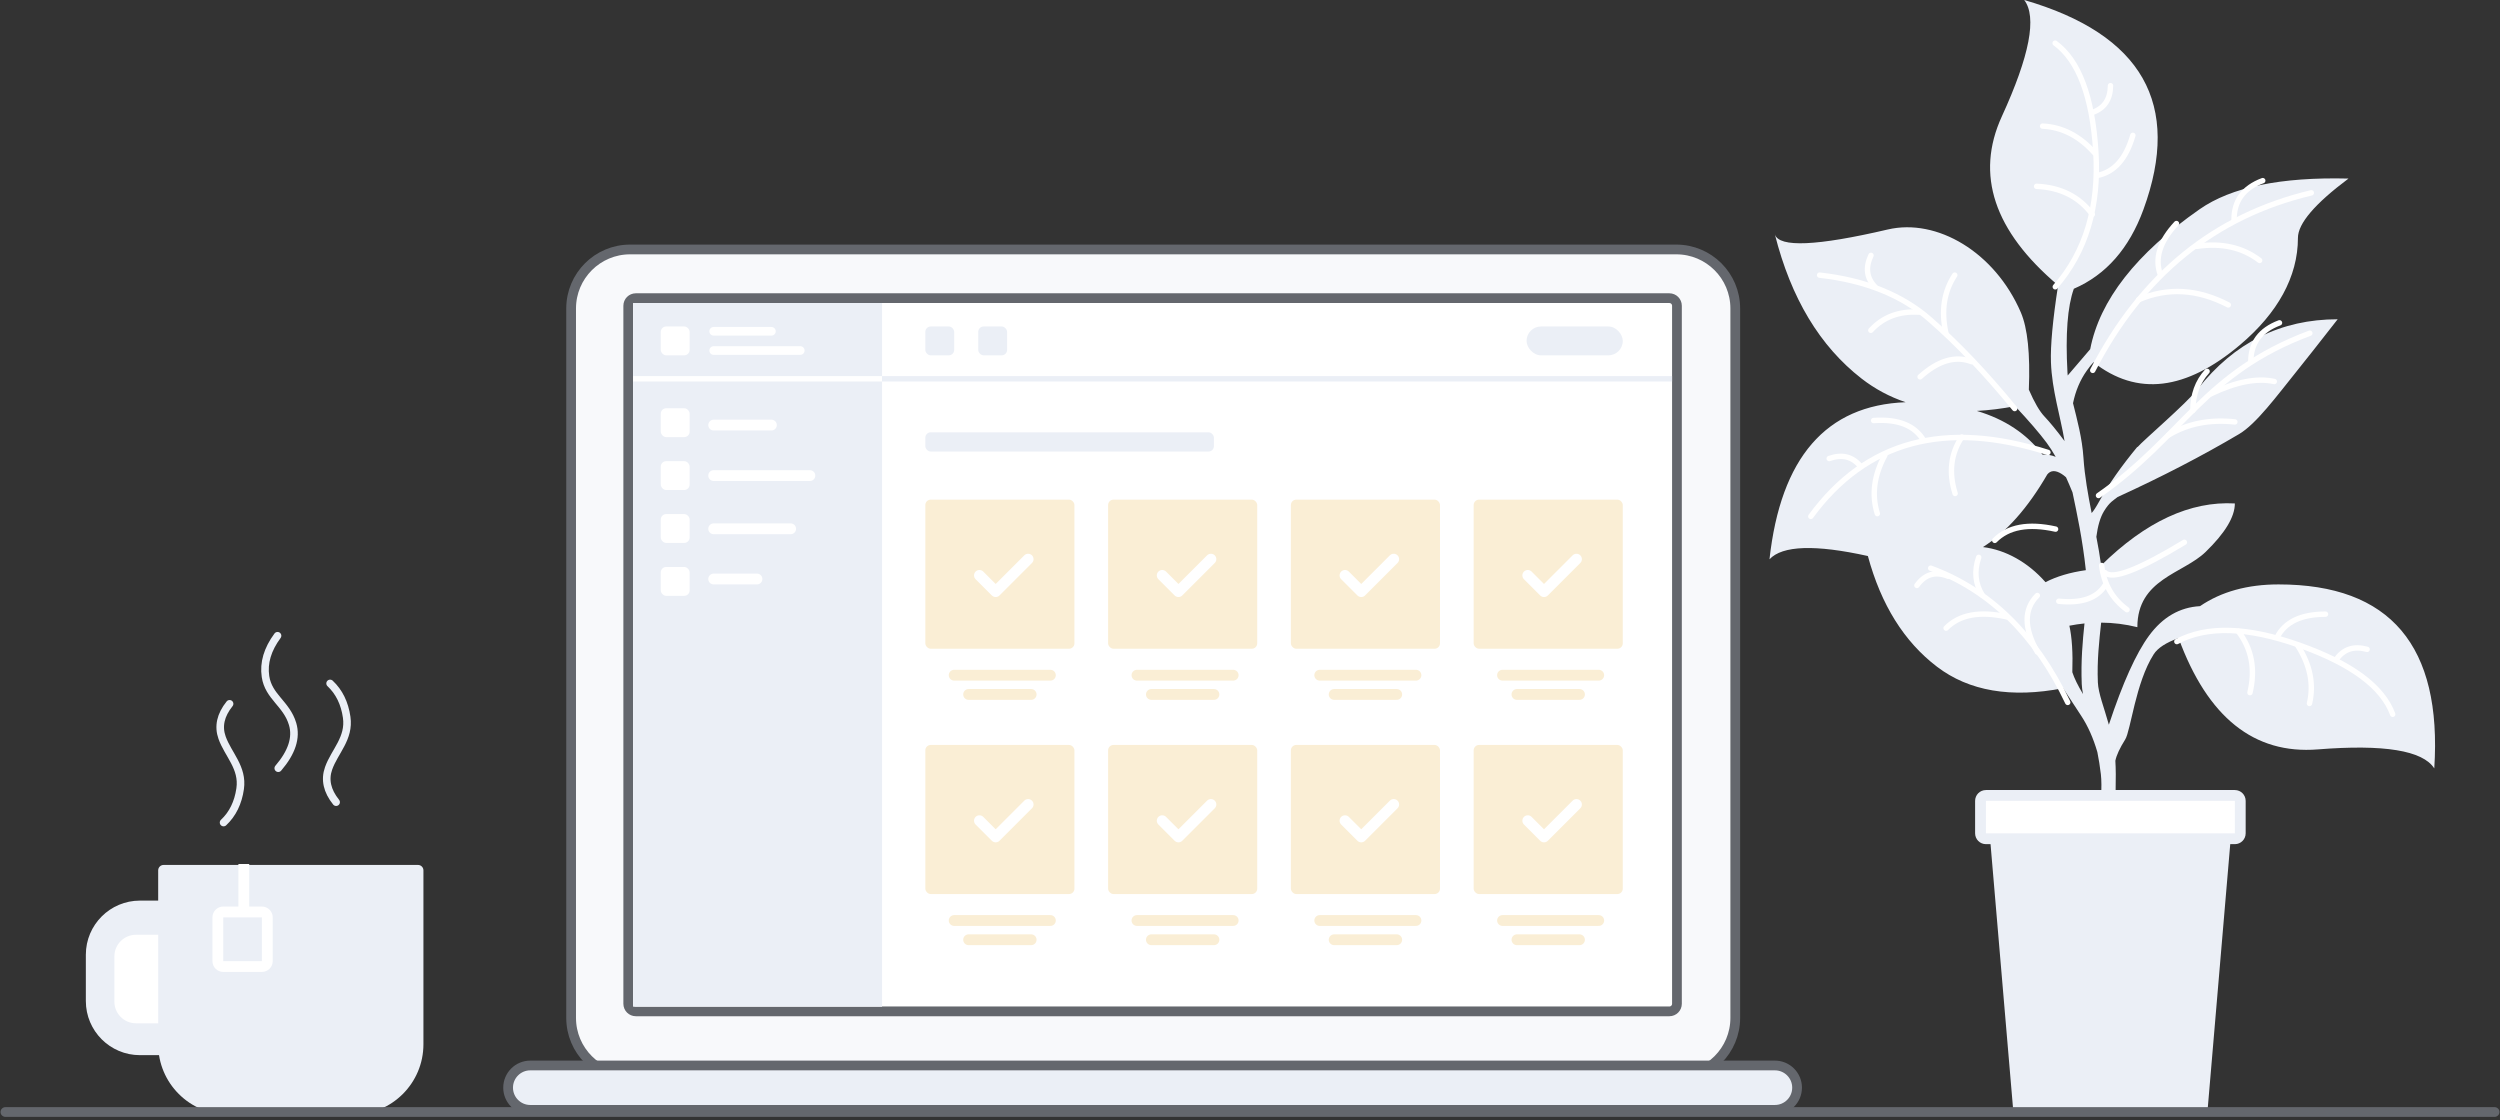 <?xml version="1.0" encoding="UTF-8"?>
<svg width="462px" height="207px" viewBox="0 0 462 207" version="1.1" xmlns="http://www.w3.org/2000/svg" xmlns:xlink="http://www.w3.org/1999/xlink">
    <rect x="0" y="0" width="462" height="207" fill="#333333" stroke="none"/>
    <!-- Generator: Sketch 52.5 (67469) - http://www.bohemiancoding.com/sketch -->
    <title>updates &amp; upgrades</title>
    <desc>Created with Sketch.</desc>
    <defs>
        <rect id="path-1" x="0.222" y="0.111" width="46" height="130"></rect>
        <rect id="path-2" x="55" y="24.889" width="53.333" height="3.556" rx="1"></rect>
    </defs>
    <g id="Page-1" stroke="none" stroke-width="1" fill="none" fill-rule="evenodd">
        <g id="updates-&amp;-upgrades" transform="translate(-624, -174)">
            <g id="Group-4">
                <g id="updates-&amp;-upgrades" transform="translate(625, 174)">
                    <g id="Group-17" transform="translate(92, 0)">
                        <g id="Group-5" transform="translate(234, 0)" fill-rule="nonzero">
                            <g id="Group-8">
                                <path d="M59.536,94.808 C59.881,94.442 60.374,93.678 61.014,92.517 C62.671,89.506 65,86.185 68,82.556 L68,82.644 C68.008,82.634 68.016,82.625 68.024,82.615 C68.935,81.504 77.01,74.616 79.131,71.91 C85.877,63.303 94.5,59 105,59 C101.624,63.328 99.064,66.576 97.319,68.743 C93.786,73.129 89.969,78.334 86.788,80.214 C79.973,84.244 72.49,88.121 64.34,91.845 C63.624,92.435 62.867,92.737 61.812,94.476 C61.137,95.589 60.668,97.165 60.404,99.204 C60.742,100.965 61.055,102.726 61.295,104.487 C69.53,96.395 77.765,92.578 86,93.037 C86,95.516 84.2,98.503 80.599,101.997 C76.433,106.04 67.984,106.984 67.984,115.902 C65.774,115.354 63.544,115.075 61.292,115.063 C60.939,118.382 60.512,122.064 60.685,126.11 C60.772,128.127 61.825,130.732 62.717,133.925 C65.274,126.207 67.75,120.721 70.145,117.467 C72.666,114.043 75.805,112.226 79.562,112.017 C83.493,109.339 88.332,108 94.081,108 C114.728,108 124.319,119.333 122.854,142 C120.737,138.686 113.563,137.515 101.332,138.489 C89.551,139.427 80.973,132.57 75.6,117.918 C73.275,118.754 71.741,119.754 71,120.917 C67.653,126.167 66.756,135.034 65.736,136.657 C64.734,138.251 64.128,139.559 63.918,140.582 C64.096,143.469 63.985,147.942 63.585,154 L60.603,154 C61.281,148.888 61.493,145.243 61.239,143.066 C61.071,141.633 60.847,140.273 60.591,138.985 C59.839,136.404 58.849,134.177 57.621,132.306 C56.795,131.048 55.678,129.341 54.271,127.183 C44.646,129.047 36.874,127.722 30.955,123.209 C24.876,118.573 20.619,111.755 18.185,102.754 C8.444,100.598 2.383,100.8 3.4134473e-11,103.36 C2.076,84.562 10.463,74.885 25.161,74.329 C22.191,73.327 19.478,71.872 17.024,69.966 C9.311,63.978 3.97,55.099 1,43.327 C1.803,45.776 8.759,45.47 21.869,42.408 C30.957,40.286 41.65,46.598 46.444,57.718 C47.702,60.636 48.197,65.399 47.93,72.008 C48.959,74.375 49.923,76.03 50.823,76.975 C51.82,78.024 53.057,79.537 54.532,81.514 C53.776,76.962 52.199,72.11 52.016,66.958 C51.907,63.874 52.347,59.131 53.335,52.728 C41.469,42.688 38.005,32.279 42.945,21.502 C48.082,10.293 49.458,3.126 47.073,-1.38840051e-11 C68.889,6.334 76.233,19.242 69.106,38.723 C66.477,45.908 62.19,50.789 56.244,53.364 C55.072,56.638 54.68,61.791 55.069,68.823 C55.079,69.011 55.094,69.2 55.111,69.391 L59.269,64.53 C61.02,55.477 67.759,46.857 79.484,38.671 C85.351,34.575 94.523,32.685 107,33 C100.772,37.661 97.658,41.316 97.658,43.964 C97.658,51.174 93.875,57.884 86.984,63.711 C76.952,72.195 67.915,73.273 59.873,66.945 C59.486,67.362 59.07,67.885 58.625,68.514 C57.405,70.238 56.562,72.237 56.095,74.509 C56.853,77.569 57.784,80.939 58.026,84.618 C58.25,88.015 58.866,91.412 59.536,94.808 Z M50.454,84.011 C51.26,83.958 52.073,84.096 52.894,84.426 C52.327,83.431 51.767,82.561 51.212,81.816 C49.891,80.044 47.952,77.792 45.396,75.061 C42.937,75.527 40.577,75.819 38.316,75.938 C43.496,77.477 47.542,80.168 50.454,84.011 Z M51.337,87.677 C47.755,93.856 43.793,98.33 39.45,101.101 C43.611,101.598 47.792,103.917 51.007,107.588 C53.047,106.524 55.532,105.784 58.463,105.368 C57.851,99.632 56.807,94.839 55.999,90.989 L56,91 C55.598,90.011 55.199,89.08 54.803,88.208 C54.536,87.965 54.269,87.757 54,87.587 C52.856,86.861 51.969,86.891 51.337,87.677 Z M55.966,124.227 C56.328,125.333 56.986,126.68 57.942,128.267 C57.813,127.598 57.729,126.982 57.706,126.419 C57.533,122.129 57.88,118.393 58.214,115.212 C57.286,115.306 56.355,115.446 55.42,115.63 C55.901,117.784 56.083,120.65 55.966,124.227 Z M18.87,102.908 C19.396,103.028 19.933,103.155 20.48,103.289 C19.811,103.22 19.275,103.093 18.87,102.908 Z" id="Combined-Shape" fill="#EBEFF6"></path>
                                <g id="Group-7" transform="translate(75, 113)" stroke="#FFFFFF" stroke-linecap="round" stroke-linejoin="round">
                                    <path d="M0.282,5.564 C5.799,2.602 13.357,2.828 22.956,6.241 C32.555,9.654 38.293,13.907 40.17,19" id="Line-4"></path>
                                    <path d="M22.658,6.353 C24.916,9.902 25.627,13.451 24.792,17" id="Line-5"></path>
                                    <path d="M11.65,3.677 C14.111,6.906 14.825,10.68 13.792,15" id="Line-5-Copy"></path>
                                    <path d="M21.776,-2.269 C24.345,-0.34 25.238,2.848 24.454,7.296" id="Line-5-Copy-2" transform="translate(23.252, 2.513) rotate(-100) translate(-23.252, -2.513) "></path>
                                    <path d="M31.842,4.647 C33.446,6.292 33.71,8.248 32.633,10.512" id="Line-5-Copy-3" transform="translate(32.562, 7.58) rotate(-100) translate(-32.562, -7.58) "></path>
                                </g>
                                <g id="Group-7-Copy-2" transform="translate(55.949, 31.423) scale(-1, 1) rotate(-106) translate(-55.949, -31.423) translate(33.449, 21.923)" stroke="#FFFFFF" stroke-linecap="round" stroke-linejoin="round">
                                    <path d="M0.895,6.562 C8.67,2.935 17.357,2.828 26.956,6.241 C36.555,9.654 42.293,13.907 44.17,19" id="Line-4"></path>
                                    <path d="M26.658,6.353 C28.916,9.902 29.627,13.451 28.792,17" id="Line-5"></path>
                                    <path d="M15.65,3.677 C18.111,6.906 18.825,10.68 17.792,15" id="Line-5-Copy"></path>
                                    <path d="M25.776,-2.269 C28.345,-0.34 29.238,2.848 28.454,7.296" id="Line-5-Copy-2" transform="translate(27.252, 2.513) rotate(-100) translate(-27.252, -2.513) "></path>
                                    <path d="M35.842,4.647 C37.446,6.292 37.71,8.248 36.633,10.512" id="Line-5-Copy-3" transform="translate(36.562, 7.58) rotate(-100) translate(-36.562, -7.58) "></path>
                                </g>
                                <g id="Group-7-Copy-3" transform="translate(29.435, 85.587) scale(-1, 1) rotate(4) translate(-29.435, -85.587) translate(6.435, 76.587)" stroke="#FFFFFF" stroke-linecap="round" stroke-linejoin="round">
                                    <path d="M0.895,8.562 C19.422,1.179 34.268,4.091 45.431,17.297" id="Line-4"></path>
                                    <path d="M31,7 C33.258,10.549 33.969,14.098 33.133,17.647" id="Line-5"></path>
                                    <path d="M16.578,4.61 C18.821,7.554 19.472,10.995 18.53,14.933" id="Line-5-Copy"></path>
                                    <path d="M26.634,-2.334 C29.203,-0.405 30.096,2.783 29.312,7.231" id="Line-5-Copy-2" transform="translate(28.111, 2.448) rotate(-100) translate(-28.111, -2.448) "></path>
                                    <path d="M37.698,4.512 C39.302,6.158 39.565,8.113 38.489,10.378" id="Line-5-Copy-3" transform="translate(38.418, 7.445) rotate(-100) translate(-38.418, -7.445) "></path>
                                </g>
                                <g id="Group-7-Copy-5" transform="translate(43.582, 115.531) rotate(224) translate(-43.582, -115.531) translate(24.582, 107.031)" stroke="#FFFFFF" stroke-linecap="round" stroke-linejoin="round">
                                    <path d="M0.787,6.245 C13.757,11.105 25.574,11.188 36.237,6.495" id="Line-4"></path>
                                    <path d="M25.9,9.526 C28.32,10.141 30.101,11.665 31.243,14.097" id="Line-5"></path>
                                    <path d="M11.301,9.048 C16.187,10.501 18.604,13.004 18.552,16.557" id="Line-5-Copy"></path>
                                    <path d="M19.166,1.081 C21.047,5.87 23.716,8.588 27.172,9.235" id="Line-5-Copy-2" transform="translate(23.169, 5.158) rotate(-100) translate(-23.169, -5.158) "></path>
                                    <path d="M33.744,2.306 C35.654,4.006 36.016,5.978 34.83,8.224" id="Line-5-Copy-3" transform="translate(34.628, 5.265) rotate(40) translate(-34.628, -5.265) "></path>
                                </g>
                                <g id="Group-7-Copy-6" transform="translate(58.947, 99.909) rotate(224) translate(-58.947, -99.909) translate(44.947, 87.409)" stroke="#FFFFFF" stroke-linecap="round" stroke-linejoin="round">
                                    <path d="M0.012,8.269 C3.355,7.824 6.371,8.697 9.06,10.888" id="Line-4"></path>
                                    <path d="M1.038,24.592 C3.561,15.044 5.782,10.304 7.702,10.372" id="Line-5-Copy"></path>
                                    <path d="M6.051,8.663 C5.488,5.909 6.859,3.232 10.164,0.632" id="Line-5-Copy-4"></path>
                                    <path d="M19.166,1.081 C21.047,5.87 23.716,8.588 27.172,9.235" id="Line-5-Copy-2" transform="translate(23.169, 5.158) rotate(-100) translate(-23.169, -5.158) "></path>
                                </g>
                                <g id="Group-7-Copy-2" transform="translate(78.507, 50.731) rotate(-46) translate(-78.507, -50.731) translate(52.007, 40.731)" stroke="#FFFFFF" stroke-linecap="round" stroke-linejoin="round">
                                    <path d="M0.72,8.804 C19.715,3.094 36.934,5.183 52.378,15.07" id="Line-4"></path>
                                    <path d="M32.495,5.917 C34.965,9.799 35.743,13.681 34.829,17.564" id="Line-5" transform="translate(33.847, 11.74) rotate(-20) translate(-33.847, -11.74) "></path>
                                    <path d="M19.816,3.798 C23.363,8.453 24.392,13.894 22.903,20.121" id="Line-5-Copy" transform="translate(21.689, 11.96) rotate(-30) translate(-21.689, -11.96) "></path>
                                    <path d="M25.043,-1.609 C27.612,0.32 28.504,3.508 27.72,7.956" id="Line-5-Copy-2" transform="translate(26.519, 3.173) rotate(-101) translate(-26.519, -3.173) "></path>
                                    <path d="M42.245,2.721 C44.668,5.208 45.067,8.163 43.44,11.586" id="Line-5-Copy-3" transform="translate(43.332, 7.154) rotate(-90) translate(-43.332, -7.154) "></path>
                                </g>
                                <g id="Group-7-Copy-4" transform="translate(81.255, 77.369) rotate(-46) translate(-81.255, -77.369) translate(56.255, 70.369)" stroke="#FFFFFF" stroke-linecap="round" stroke-linejoin="round">
                                    <path d="M0.577,2.152 C19.169,5.844 30.378,0.375 49.281,9.411" id="Line-4"></path>
                                    <path d="M29.984,2.568 C33.881,5.882 36.163,9.143 36.833,12.35" id="Line-5" transform="translate(33.408, 7.459) rotate(-20) translate(-33.408, -7.459) "></path>
                                    <path d="M20.077,1.621 C22.982,4.521 24.755,8.287 25.394,12.919" id="Line-5-Copy" transform="translate(22.736, 7.27) rotate(-30) translate(-22.736, -7.27) "></path>
                                    <path d="M26.558,-1.599 C28.141,0.838 28.721,3.338 28.299,5.899" id="Line-5-Copy-2" transform="translate(27.495, 2.15) rotate(-101) translate(-27.495, -2.15) "></path>
                                    <path d="M41.245,-0.279 C43.668,2.208 44.067,5.163 42.44,8.586" id="Line-5-Copy-3" transform="translate(42.332, 4.154) rotate(-90) translate(-42.332, -4.154) "></path>
                                </g>
                                <g id="Group-7-Copy" transform="translate(28.211, 60.303) scale(-1, -1) rotate(20) translate(-28.211, -60.303) translate(6.211, 48.803)" stroke="#FFFFFF" stroke-linecap="round" stroke-linejoin="round">
                                    <path d="M0.734,3.068 C7.962,7.365 14.764,10.743 21.139,13.2 C27.515,15.657 34.815,15.893 43.038,13.907" id="Line-4"></path>
                                    <path d="M17.437,11.805 C19.695,15.354 20.406,18.903 19.57,22.452" id="Line-5"></path>
                                    <path d="M26.086,6.161 C28.112,8.82 28.7,11.927 27.85,15.484" id="Line-5-Copy" transform="translate(27.157, 10.822) rotate(60) translate(-27.157, -10.822) "></path>
                                    <path d="M13.796,0.843 C16.365,2.772 17.258,5.961 16.473,10.408" id="Line-5-Copy-2" transform="translate(15.272, 5.626) scale(1, -1) rotate(-38) translate(-15.272, -5.626) "></path>
                                    <path d="M33.576,14.921 C35.179,16.566 35.443,18.521 34.367,20.786" id="Line-5-Copy-3" transform="translate(34.295, 17.853) rotate(-20) translate(-34.295, -17.853) "></path>
                                </g>
                            </g>
                            <g id="Group-6" transform="translate(38, 146)" stroke="#EBEFF6">
                                <path d="M2.762,0.7 L7.754,59.3 L42.246,59.3 L47.238,0.7 L2.762,0.7 Z" id="Rectangle" stroke-width="1.4" fill="#EBEFF6"></path>
                                <path d="M2,1 C1.448,1 1,1.448 1,2 L1,8 C1,8.552 1.448,9 2,9 L48,9 C48.552,9 49,8.552 49,8 L49,2 C49,1.448 48.552,1 48,1 L2,1 Z" id="Rectangle-Copy" stroke-width="2" fill="#FFFFFF"></path>
                            </g>
                        </g>
                        <path d="M12.544,57.003 C12.544,50.982 17.427,46.1 23.448,46.1 L216.774,46.1 C222.795,46.1 227.678,50.983 227.678,57.003 L227.678,188.109 C227.678,194.129 222.795,199.011 216.774,199.011 L23.448,199.011 C17.427,199.011 12.544,194.128 12.544,188.109 L12.544,57.003 Z" id="Rectangle-24" stroke="#64676D" stroke-width="1.8" fill="#F8F9FB"></path>
                        <path d="M24.5,55.1 L215.5,55.1 C216.273,55.1 216.9,55.727 216.9,56.5 L216.9,185.5 C216.9,186.273 216.273,186.9 215.5,186.9 L24.5,186.9 C23.727,186.9 23.1,186.273 23.1,185.5 L23.1,56.5 C23.1,55.727 23.727,55.1 24.5,55.1 Z" id="Mask" stroke="#64676D" stroke-width="1.8" fill="#FFFFFF"></path>
                        <g id="Group-8-Copy-3" transform="translate(23, 55)">
                            <g id="Group-3" transform="translate(55, 37.333)">
                                <g id="Group-16">
                                    <path d="M5.333,32.444 L23.111,32.444" id="Line-3-Copy-3" stroke="#FAEED5" stroke-width="2" stroke-linecap="round" stroke-linejoin="round"></path>
                                    <path d="M8,36 L19.556,36" id="Line-3-Copy-2" stroke="#FAEED5" stroke-width="2" stroke-linecap="round" stroke-linejoin="round"></path>
                                    <rect id="Rectangle-2-Copy" fill="#FAEED5" x="0" y="0" width="27.556" height="27.556" rx="1"></rect>
                                    <polyline id="Line-2" stroke="#FFFFFF" stroke-width="2" stroke-linecap="round" stroke-linejoin="round" fill-rule="nonzero" points="10 14 13 17 19 11"></polyline>
                                </g>
                                <g id="Group-16-Copy" transform="translate(33.778, 0)">
                                    <path d="M5.333,32.444 L23.111,32.444" id="Line-3-Copy-3" stroke="#FAEED5" stroke-width="2" stroke-linecap="round" stroke-linejoin="round"></path>
                                    <path d="M8,36 L19.556,36" id="Line-3-Copy-2" stroke="#FAEED5" stroke-width="2" stroke-linecap="round" stroke-linejoin="round"></path>
                                    <rect id="Rectangle-2-Copy" fill="#FAEED5" x="0" y="0" width="27.556" height="27.556" rx="1"></rect>
                                    <polyline id="Line-2" stroke="#FFFFFF" stroke-width="2" stroke-linecap="round" stroke-linejoin="round" fill-rule="nonzero" points="10 14 13 17 19 11"></polyline>
                                </g>
                                <g id="Group-16-Copy-4" transform="translate(67.556, 0)">
                                    <path d="M5.333,32.444 L23.111,32.444" id="Line-3-Copy-3" stroke="#FAEED5" stroke-width="2" stroke-linecap="round" stroke-linejoin="round"></path>
                                    <path d="M8,36 L19.556,36" id="Line-3-Copy-2" stroke="#FAEED5" stroke-width="2" stroke-linecap="round" stroke-linejoin="round"></path>
                                    <rect id="Rectangle-2-Copy" fill="#FAEED5" x="0" y="0" width="27.556" height="27.556" rx="1"></rect>
                                    <polyline id="Line-2" stroke="#FFFFFF" stroke-width="2" stroke-linecap="round" stroke-linejoin="round" fill-rule="nonzero" points="10 14 13 17 19 11"></polyline>
                                </g>
                                <g id="Group-16-Copy-5" transform="translate(101.333, 0)">
                                    <path d="M5.333,32.444 L23.111,32.444" id="Line-3-Copy-3" stroke="#FAEED5" stroke-width="2" stroke-linecap="round" stroke-linejoin="round"></path>
                                    <path d="M8,36 L19.556,36" id="Line-3-Copy-2" stroke="#FAEED5" stroke-width="2" stroke-linecap="round" stroke-linejoin="round"></path>
                                    <rect id="Rectangle-2-Copy" fill="#FAEED5" x="0" y="0" width="27.556" height="27.556" rx="1"></rect>
                                    <polyline id="Line-2" stroke="#FFFFFF" stroke-width="2" stroke-linecap="round" stroke-linejoin="round" fill-rule="nonzero" points="10 14 13 17 19 11"></polyline>
                                </g>
                                <g id="Group-16-Copy-3" transform="translate(0, 45.333)">
                                    <path d="M5.333,32.444 L23.111,32.444" id="Line-3-Copy-3" stroke="#FAEED5" stroke-width="2" stroke-linecap="round" stroke-linejoin="round"></path>
                                    <path d="M8,36 L19.556,36" id="Line-3-Copy-2" stroke="#FAEED5" stroke-width="2" stroke-linecap="round" stroke-linejoin="round"></path>
                                    <rect id="Rectangle-2-Copy" fill="#FAEED5" x="0" y="0" width="27.556" height="27.556" rx="1"></rect>
                                    <polyline id="Line-2" stroke="#FFFFFF" stroke-width="2" stroke-linecap="round" stroke-linejoin="round" fill-rule="nonzero" points="10 14 13 17 19 11"></polyline>
                                </g>
                                <g id="Group-16-Copy-2" transform="translate(33.778, 45.333)">
                                    <path d="M5.333,32.444 L23.111,32.444" id="Line-3-Copy-3" stroke="#FAEED5" stroke-width="2" stroke-linecap="round" stroke-linejoin="round"></path>
                                    <path d="M8,36 L19.556,36" id="Line-3-Copy-2" stroke="#FAEED5" stroke-width="2" stroke-linecap="round" stroke-linejoin="round"></path>
                                    <rect id="Rectangle-2-Copy" fill="#FAEED5" x="0" y="0" width="27.556" height="27.556" rx="1"></rect>
                                    <polyline id="Line-2" stroke="#FFFFFF" stroke-width="2" stroke-linecap="round" stroke-linejoin="round" fill-rule="nonzero" points="10 14 13 17 19 11"></polyline>
                                </g>
                                <g id="Group-16-Copy-7" transform="translate(67.556, 45.333)">
                                    <path d="M5.333,32.444 L23.111,32.444" id="Line-3-Copy-3" stroke="#FAEED5" stroke-width="2" stroke-linecap="round" stroke-linejoin="round"></path>
                                    <path d="M8,36 L19.556,36" id="Line-3-Copy-2" stroke="#FAEED5" stroke-width="2" stroke-linecap="round" stroke-linejoin="round"></path>
                                    <rect id="Rectangle-2-Copy" fill="#FAEED5" x="0" y="0" width="27.556" height="27.556" rx="1"></rect>
                                    <polyline id="Line-2" stroke="#FFFFFF" stroke-width="2" stroke-linecap="round" stroke-linejoin="round" fill-rule="nonzero" points="10 14 13 17 19 11"></polyline>
                                </g>
                                <g id="Group-16-Copy-6" transform="translate(101.333, 45.333)">
                                    <path d="M5.333,32.444 L23.111,32.444" id="Line-3-Copy-3" stroke="#FAEED5" stroke-width="2" stroke-linecap="round" stroke-linejoin="round"></path>
                                    <path d="M8,36 L19.556,36" id="Line-3-Copy-2" stroke="#FAEED5" stroke-width="2" stroke-linecap="round" stroke-linejoin="round"></path>
                                    <rect id="Rectangle-2-Copy" fill="#FAEED5" x="0" y="0" width="27.556" height="27.556" rx="1"></rect>
                                    <polyline id="Line-2" stroke="#FFFFFF" stroke-width="2" stroke-linecap="round" stroke-linejoin="round" fill-rule="nonzero" points="10 14 13 17 19 11"></polyline>
                                </g>
                            </g>
                            <g id="Group-2" transform="translate(0.778, 0.889)">
                                <g id="Rectangle-Copy-2">
                                    <use fill="#FFFFFF" xlink:href="#path-1"></use>
                                    <rect stroke="#EBEFF6" stroke-width="1.4" stroke-linejoin="square" fill="#EBEFF6" x="0.922" y="0.811" width="44.6" height="128.6"></rect>
                                </g>
                                <path d="M0.722,14.111 L45.722,14.111" id="Line-3" stroke="#FFFFFF" stroke-linecap="square"></path>
                                <g id="Group-9" transform="translate(5.333, 4.444)">
                                    <rect id="Rectangle-5" fill="#FFFFFF" x="0" y="0" width="5.333" height="5.333" rx="1"></rect>
                                    <g id="Group-12" transform="translate(9.778, 0)" stroke="#FFFFFF" stroke-linecap="round" stroke-linejoin="round" stroke-width="1.6">
                                        <path d="M0,0.889 L10.667,0.889" id="Line"></path>
                                        <path d="M0,4.444 L16,4.444" id="Line-Copy-6"></path>
                                    </g>
                                </g>
                                <g id="Group-9-Copy" transform="translate(5.333, 19.556)">
                                    <rect id="Rectangle-5" fill="#FFFFFF" x="0" y="0" width="5.333" height="5.333" rx="1"></rect>
                                    <g id="Group-12" transform="translate(9.778, 2.222)" stroke="#FFFFFF" stroke-linecap="round" stroke-linejoin="round" stroke-width="2">
                                        <path d="M0,0.889 L10.667,0.889" id="Line"></path>
                                    </g>
                                </g>
                                <g id="Group-9-Copy-2" transform="translate(5.333, 29.333)">
                                    <rect id="Rectangle-5" fill="#FFFFFF" x="0" y="0" width="5.333" height="5.333" rx="1"></rect>
                                    <g id="Group-12" transform="translate(9.778, 1.778)" stroke="#FFFFFF" stroke-linecap="round" stroke-linejoin="round" stroke-width="2">
                                        <path d="M0,0.889 L17.778,0.889" id="Line"></path>
                                    </g>
                                </g>
                                <g id="Group-9-Copy-3" transform="translate(5.333, 39.111)">
                                    <rect id="Rectangle-5" fill="#FFFFFF" x="0" y="0" width="5.333" height="5.333" rx="1"></rect>
                                    <g id="Group-12" transform="translate(9.778, 2.222)" stroke="#FFFFFF" stroke-linecap="round" stroke-linejoin="round" stroke-width="2">
                                        <path d="M0,0.5 L14.222,0.5" id="Line"></path>
                                    </g>
                                </g>
                                <g id="Group-9-Copy-4" transform="translate(5.333, 48.889)">
                                    <rect id="Rectangle-5" fill="#FFFFFF" x="0" y="0" width="5.333" height="5.333" rx="1"></rect>
                                    <g id="Group-12" transform="translate(9.778, 1.333)" stroke="#FFFFFF" stroke-linecap="round" stroke-linejoin="round" stroke-width="2">
                                        <path d="M0,0.889 L8,0.889" id="Line"></path>
                                    </g>
                                </g>
                            </g>
                            <g id="Group-14-Copy" transform="translate(47.222, 5.333)">
                                <path d="M0.277,9.667 L145.277,9.667" id="Line-3-Copy" stroke="#EBEFF6" stroke-linecap="square"></path>
                                <rect id="Rectangle-3-Copy-2" fill="#EBEFF6" x="118.889" y="0" width="17.778" height="5.333" rx="2.667"></rect>
                                <rect id="Rectangle-3-Copy-3" fill="#EBEFF6" x="7.778" y="0" width="5.333" height="5.333" rx="1"></rect>
                                <rect id="Rectangle-3-Copy-4" fill="#EBEFF6" x="17.556" y="0" width="5.333" height="5.333" rx="1"></rect>
                            </g>
                            <g id="Rectangle-2-Copy">
                                <use fill="#FFFFFF" xlink:href="#path-2"></use>
                                <use fill="#EBEFF6" xlink:href="#path-2"></use>
                            </g>
                        </g>
                        <path d="M5,196.9 C2.736,196.9 0.9,198.736 0.9,201 C0.9,203.264 2.736,205.1 5,205.1 L235,205.1 C237.264,205.1 239.1,203.264 239.1,201 C239.1,198.736 237.264,196.9 235,196.9 L5,196.9 Z" id="Rectangle-24-Copy" stroke="#64676D" stroke-width="1.8" fill="#EBEFF6"></path>
                    </g>
                    <g id="Group-26" transform="translate(45.75, 162) scale(-1, 1) translate(-45.75, -162) translate(14.25, 117)">
                        <g id="Group-24" transform="translate(0, 42.841)">
                            <path d="M48.991,6.591 L52.386,6.591 C57.909,6.591 62.386,11.068 62.386,16.591 L62.386,25.152 C62.386,30.674 57.909,35.152 52.386,35.152 L48.991,35.152 C43.469,35.152 38.991,30.674 38.991,25.152 L38.991,16.591 C38.991,11.068 43.469,6.591 48.991,6.591 Z" id="Rectangle-9" fill="#EBEFF6"></path>
                            <path d="M37.717,12.902 L53.112,12.902 C55.321,12.902 57.112,14.692 57.112,16.902 L57.112,25.265 C57.112,27.474 55.321,29.265 53.112,29.265 L37.717,29.265 C35.508,29.265 33.717,27.474 33.717,25.265 L33.717,16.902 C33.717,14.692 35.508,12.902 37.717,12.902 Z" id="Rectangle-9-Copy" fill="#FFFFFF"></path>
                            <path d="M1,0 L48.018,0 C48.57,3.82276611e-15 49.018,0.448 49.018,1 L49.018,33.136 C49.018,40.316 43.198,46.136 36.018,46.136 L13,46.136 C5.82,46.136 -2.6734538e-15,40.316 -3.55271368e-15,33.136 L0,1 C-6.76353751e-17,0.448 0.448,1.01453063e-16 1,0 Z" id="Rectangle-8" fill="#EBEFF6"></path>
                            <g id="Group-27" transform="translate(27.851, 0.28)" stroke="#FFFFFF" stroke-width="2">
                                <path d="M5.343,0.549 L5.343,10.436" id="Line-6" fill="#FFFFFF" stroke-linecap="square"></path>
                                <path d="M2,8.409 C1.448,8.409 1,8.857 1,9.409 L1,17.492 C1,18.045 1.448,18.492 2,18.492 L9.14,18.492 C9.693,18.492 10.14,18.045 10.14,17.492 L10.14,9.409 C10.14,8.857 9.693,8.409 9.14,8.409 L2,8.409 Z" id="Rectangle-10" fill="#EBEFF6"></path>
                            </g>
                        </g>
                        <g id="Group-25" transform="translate(13.891, 0)" stroke="#EBEFF6" stroke-linecap="round" stroke-linejoin="round" stroke-width="1.4">
                            <path d="M13.068,0.485 C14.925,2.996 15.668,5.507 15.296,8.018 C14.739,11.784 11.397,13.039 10.283,16.805 C9.54,19.316 10.425,22.036 12.937,24.966" id="Line-6-Copy"></path>
                            <path d="M23.045,13.064 C21.375,14.629 20.353,16.713 19.979,19.316 C19.418,23.221 22.207,25.618 23.321,28.756 C24.064,30.849 23.6,32.933 21.931,35.009" id="Line-6-Copy-2" transform="translate(21.785, 24.036) scale(1, -1) translate(-21.785, -24.036) "></path>
                            <path d="M3.357,9.297 C1.688,10.863 0.666,12.947 0.292,15.55 C-0.27,19.455 2.52,21.852 3.634,24.99 C4.376,27.082 3.913,29.167 2.243,31.243" id="Line-6-Copy-3"></path>
                        </g>
                    </g>
                    <path d="M0,205.5 L460,205.5" id="Line" stroke="#64676D" stroke-width="1.8" stroke-linecap="round"></path>
                </g>
            </g>
        </g>
    </g>
</svg>